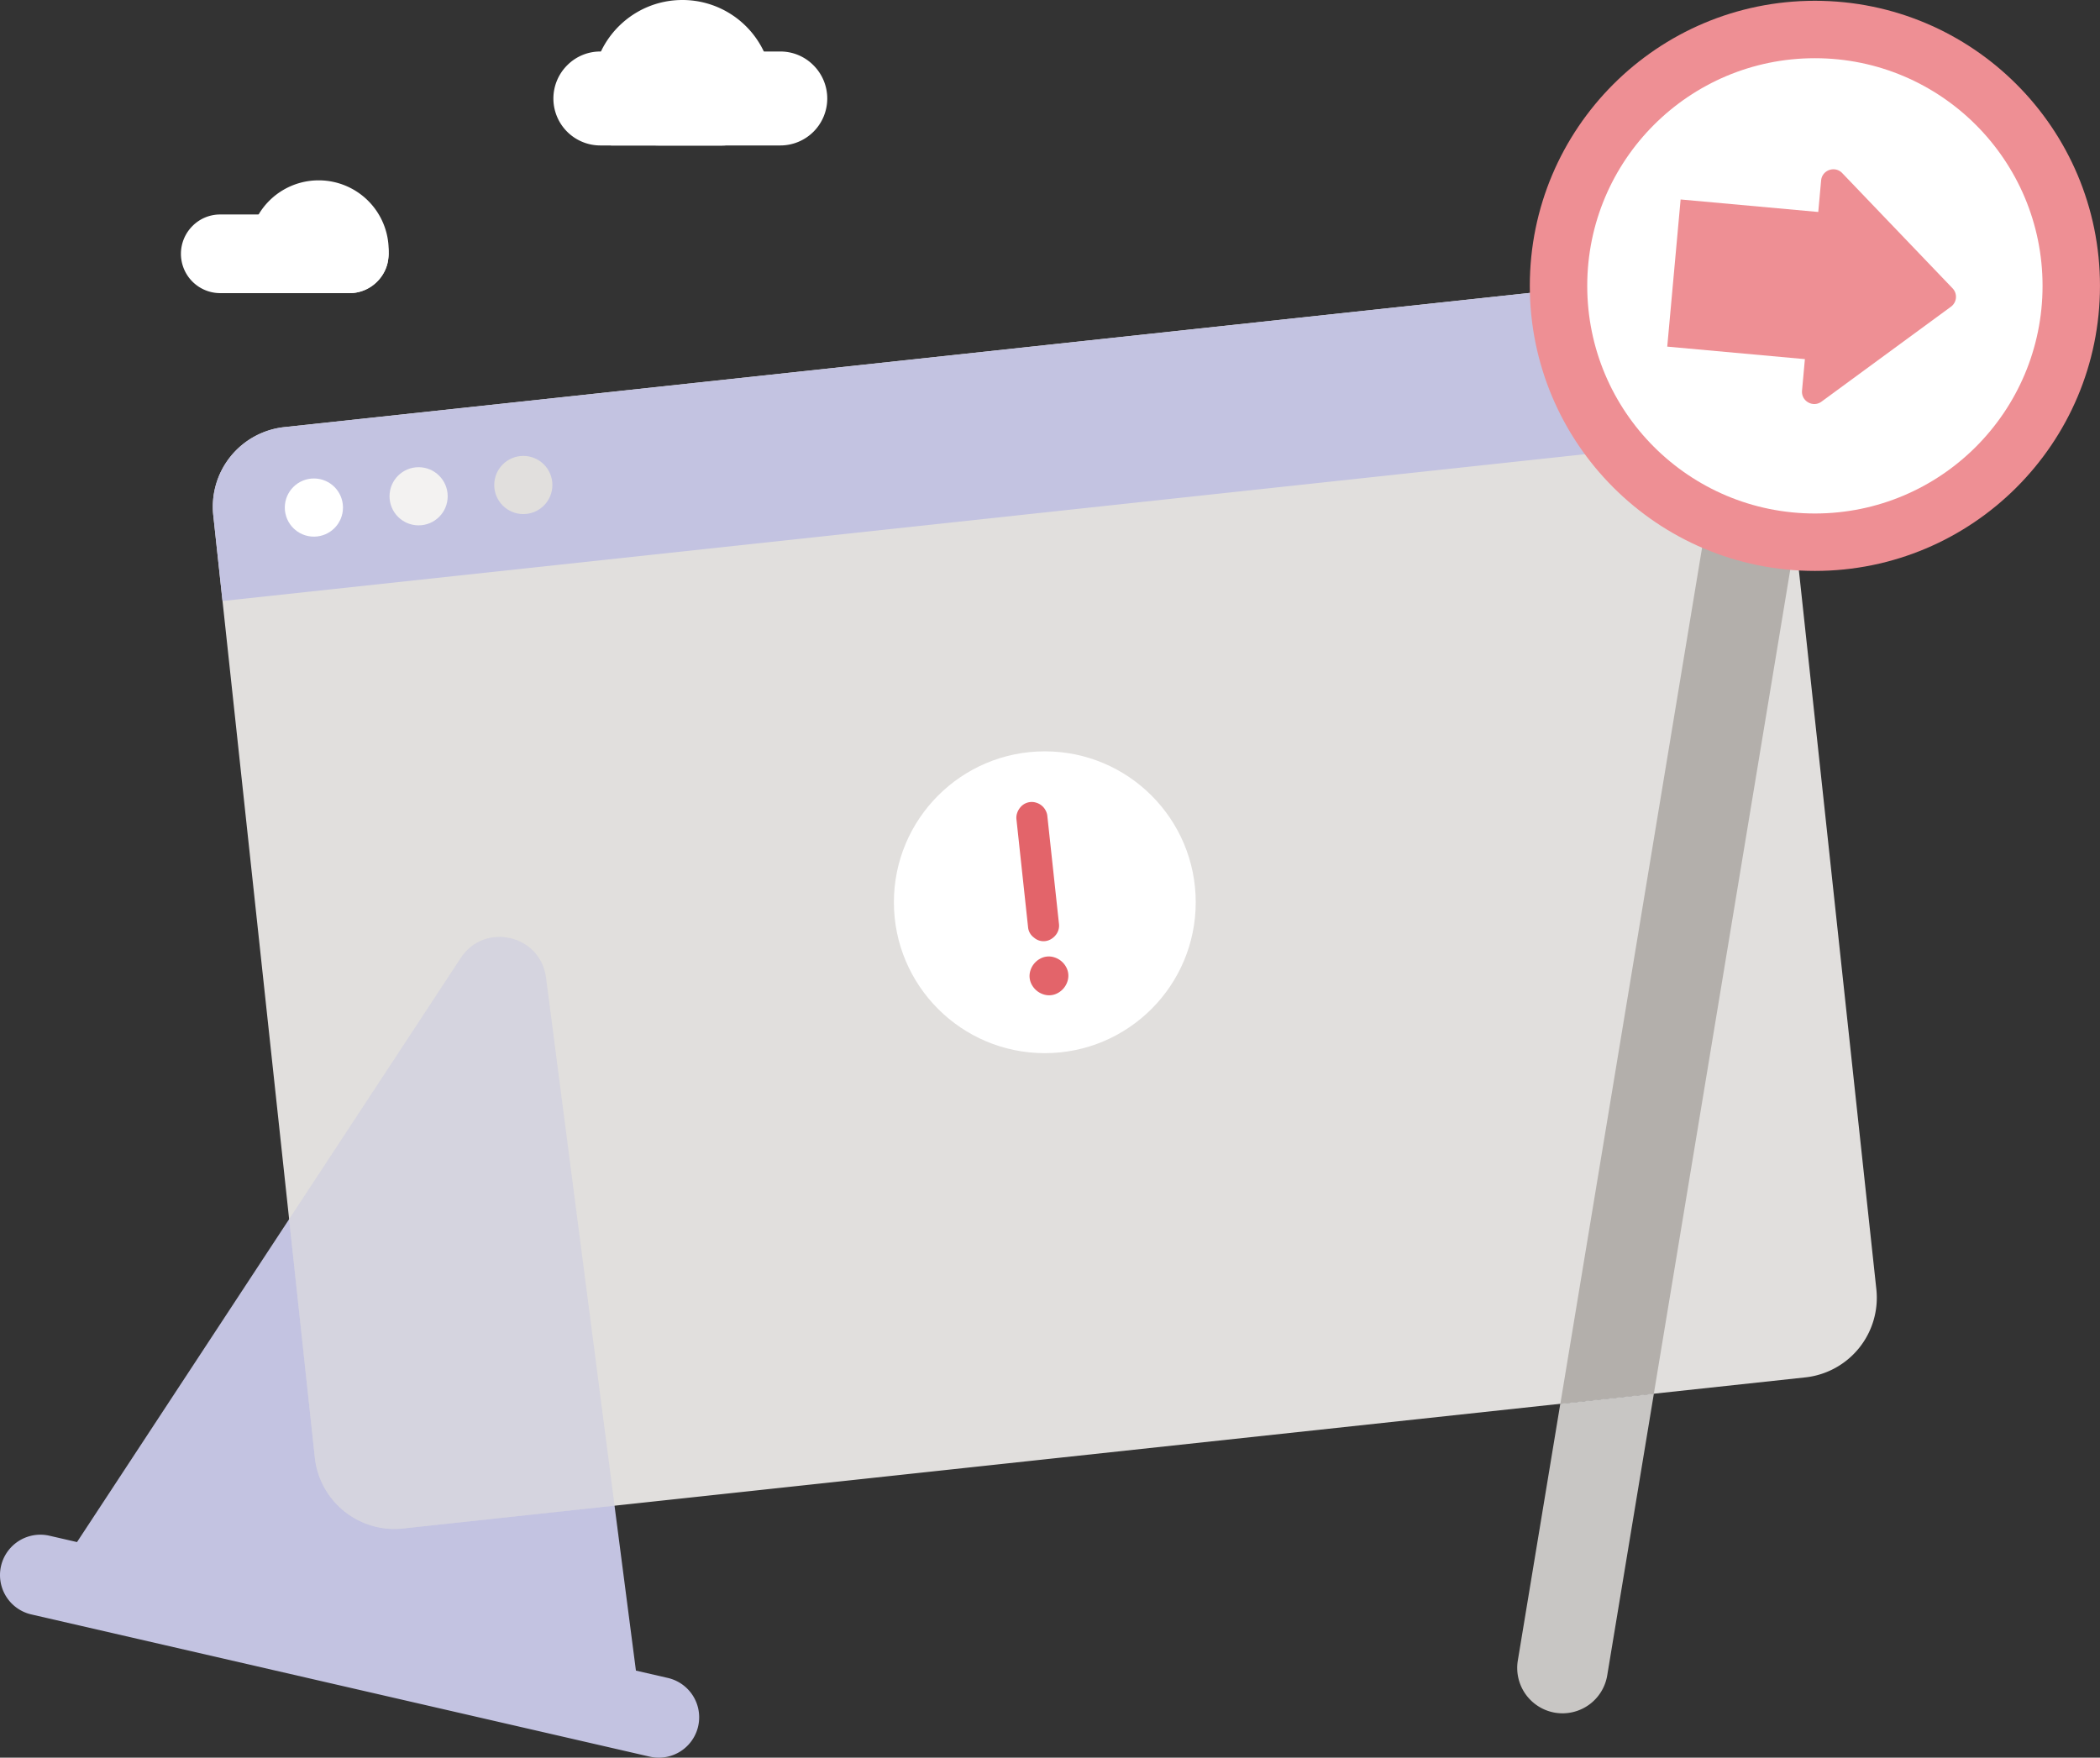 <svg xmlns="http://www.w3.org/2000/svg" viewBox="0 0 222.407 186.166"><rect x="0" y="0" width="222.407" height="186.166" fill="#333333" stroke="none"/><path d="M70.73 177.72l-3.38-.777-9.526-73.403c-.59-4.546-6.513-5.908-9.03-2.077L8.157 163.329l-2.921-.672a4.276 4.276 0 1 0-1.917 8.336l65.494 15.063a4.276 4.276 0 1 0 1.917-8.336z" fill="#c3c3e1"/><path d="M191.195 145.887L42.685 161.89a8.483 8.483 0 0 1-9.344-7.526L22.589 54.582a8.483 8.483 0 0 1 7.526-9.344l148.51-16.003a8.483 8.483 0 0 1 9.343 7.526l10.752 99.782a8.484 8.484 0 0 1-7.525 9.344z" fill="#e1dfdd"/><path d="M184.738 30.978l-19.484 117.704 9.901-1.067 14.996-90.593-2.183-20.261a8.453 8.453 0 0 0-3.23-5.783z" fill="#b3afab"/><circle cx="110.654" cy="95.562" r="15.983" fill="#fff"/><path d="M188.946 45.836l-165.38 17.82-.977-9.074a8.483 8.483 0 0 1 7.526-9.344l148.51-16.003a8.483 8.483 0 0 1 9.343 7.526l.978 9.075z" fill="#c3c3e1"/><path d="M109.736 85.013a1.656 1.656 0 0 1 .99.798c.108.195.173.395.194.6l1.235 11.455a1.57 1.57 0 0 1-.362 1.19 1.78 1.78 0 0 1-.498.422 1.546 1.546 0 0 1-.6.2 1.518 1.518 0 0 1-1.191-.376 1.52 1.52 0 0 1-.622-1.084l-1.234-11.455a1.5 1.5 0 0 1 .069-.627c.067-.215.17-.407.306-.577a1.565 1.565 0 0 1 1.713-.546zm1.927 16.385a2.146 2.146 0 0 1 1.225.986 1.9 1.9 0 0 1 .167 1.547 2.138 2.138 0 0 1-.987 1.225 1.899 1.899 0 0 1-1.547.167 2.152 2.152 0 0 1-1.224-.987 1.9 1.9 0 0 1-.167-1.546 2.15 2.15 0 0 1 .376-.707 2.16 2.16 0 0 1 .61-.518 1.894 1.894 0 0 1 1.547-.167z" fill="#e3646a"/><circle cx="55.423" cy="51.368" r="3.08" fill="#e1dfdd"/><circle cx="44.334" cy="52.563" r="3.08" fill="#f3f2f1"/><circle cx="33.244" cy="53.758" r="3.08" fill="#fff"/><path d="M175.158 147.612l-4.94 29.84a4.802 4.802 0 0 1-5.52 3.95 4.812 4.812 0 0 1-3.95-5.52l4.5-27.2 9.91-1.07z" fill="#c8c6c4"/><circle cx="192.212" cy="30.276" r="30.193" fill="#ee8f94"/><circle cx="192.212" cy="30.276" r="24.111" fill="#fff"/><path d="M206.792 30.536l-11.684-12.202c-.773-.807-2.136-.33-2.237.783l-.303 3.334-14.577-1.324-1.416 15.586 14.578 1.324-.303 3.334c-.101 1.117 1.162 1.83 2.066 1.167l13.706-10.052a1.302 1.302 0 0 0 .17-1.95z" fill="#ee8f94"/><path d="M41.164 26.882c0 .339-.043.67-.12.981a4.113 4.113 0 0 1-1.102 1.963 4.116 4.116 0 0 1-2.937 1.221H23.322a4.163 4.163 0 0 1-2.937-7.11 4.116 4.116 0 0 1 2.937-1.22h13.683a4.155 4.155 0 0 1 4.152 4.066.466.466 0 0 1 .007.099z" fill="#fff"/><path d="M41.164 26.515c0 .091 0 .176-.007.268a7.84 7.84 0 0 1-.113 1.08 4.113 4.113 0 0 1-1.102 1.963 4.116 4.116 0 0 1-2.937 1.221h-9.122a7.384 7.384 0 0 1-1.546-4.532c0-1.391.381-2.69 1.052-3.799a7.393 7.393 0 0 1 6.361-3.615 7.412 7.412 0 0 1 7.414 7.414zM81.825 9.562c0 .119 0 .228-.008.346a9.571 9.571 0 0 1-.143 1.392 5.29 5.29 0 0 1-1.425 2.53 5.285 5.285 0 0 1-3.787 1.576H63.577a4.971 4.971 0 0 1-3.507-8.491 4.918 4.918 0 0 1 3.507-1.46H79.92c.354 0 .7.035 1.029.11a9.46 9.46 0 0 1 .876 3.997z" fill="#fff"/><path d="M64.396 9.562c0 .119 0 .228.008.346.017.472.06.936.144 1.392a5.29 5.29 0 0 0 1.425 2.53 5.285 5.285 0 0 0 3.786 1.576h12.885a4.971 4.971 0 0 0 3.508-8.491 4.918 4.918 0 0 0-3.508-1.46H66.302c-.355 0-.7.035-1.03.11a9.461 9.461 0 0 0-.876 3.997z" fill="#fff"/><path d="M81.825 9.562c0 .119 0 .228-.008.346a9.571 9.571 0 0 1-.143 1.392 5.29 5.29 0 0 1-1.425 2.53 5.285 5.285 0 0 1-3.787 1.576H64.707a9.521 9.521 0 0 1-1.998-5.844c0-1.475.329-2.866.936-4.106a8.7 8.7 0 0 1 .422-.793C65.737 1.872 68.78 0 72.27 0a9.536 9.536 0 0 1 8.678 5.565 9.462 9.462 0 0 1 .876 3.997z" fill="#fff"/><path d="M65.088 159.482l-22.4 2.41c-4.66.5-8.84-2.87-9.35-7.53l-2.72-25.23 18.18-27.67c2.51-3.83 8.44-2.47 9.03 2.08l7.26 55.94z" opacity=".4" fill="#c3c3e1"/></svg>
